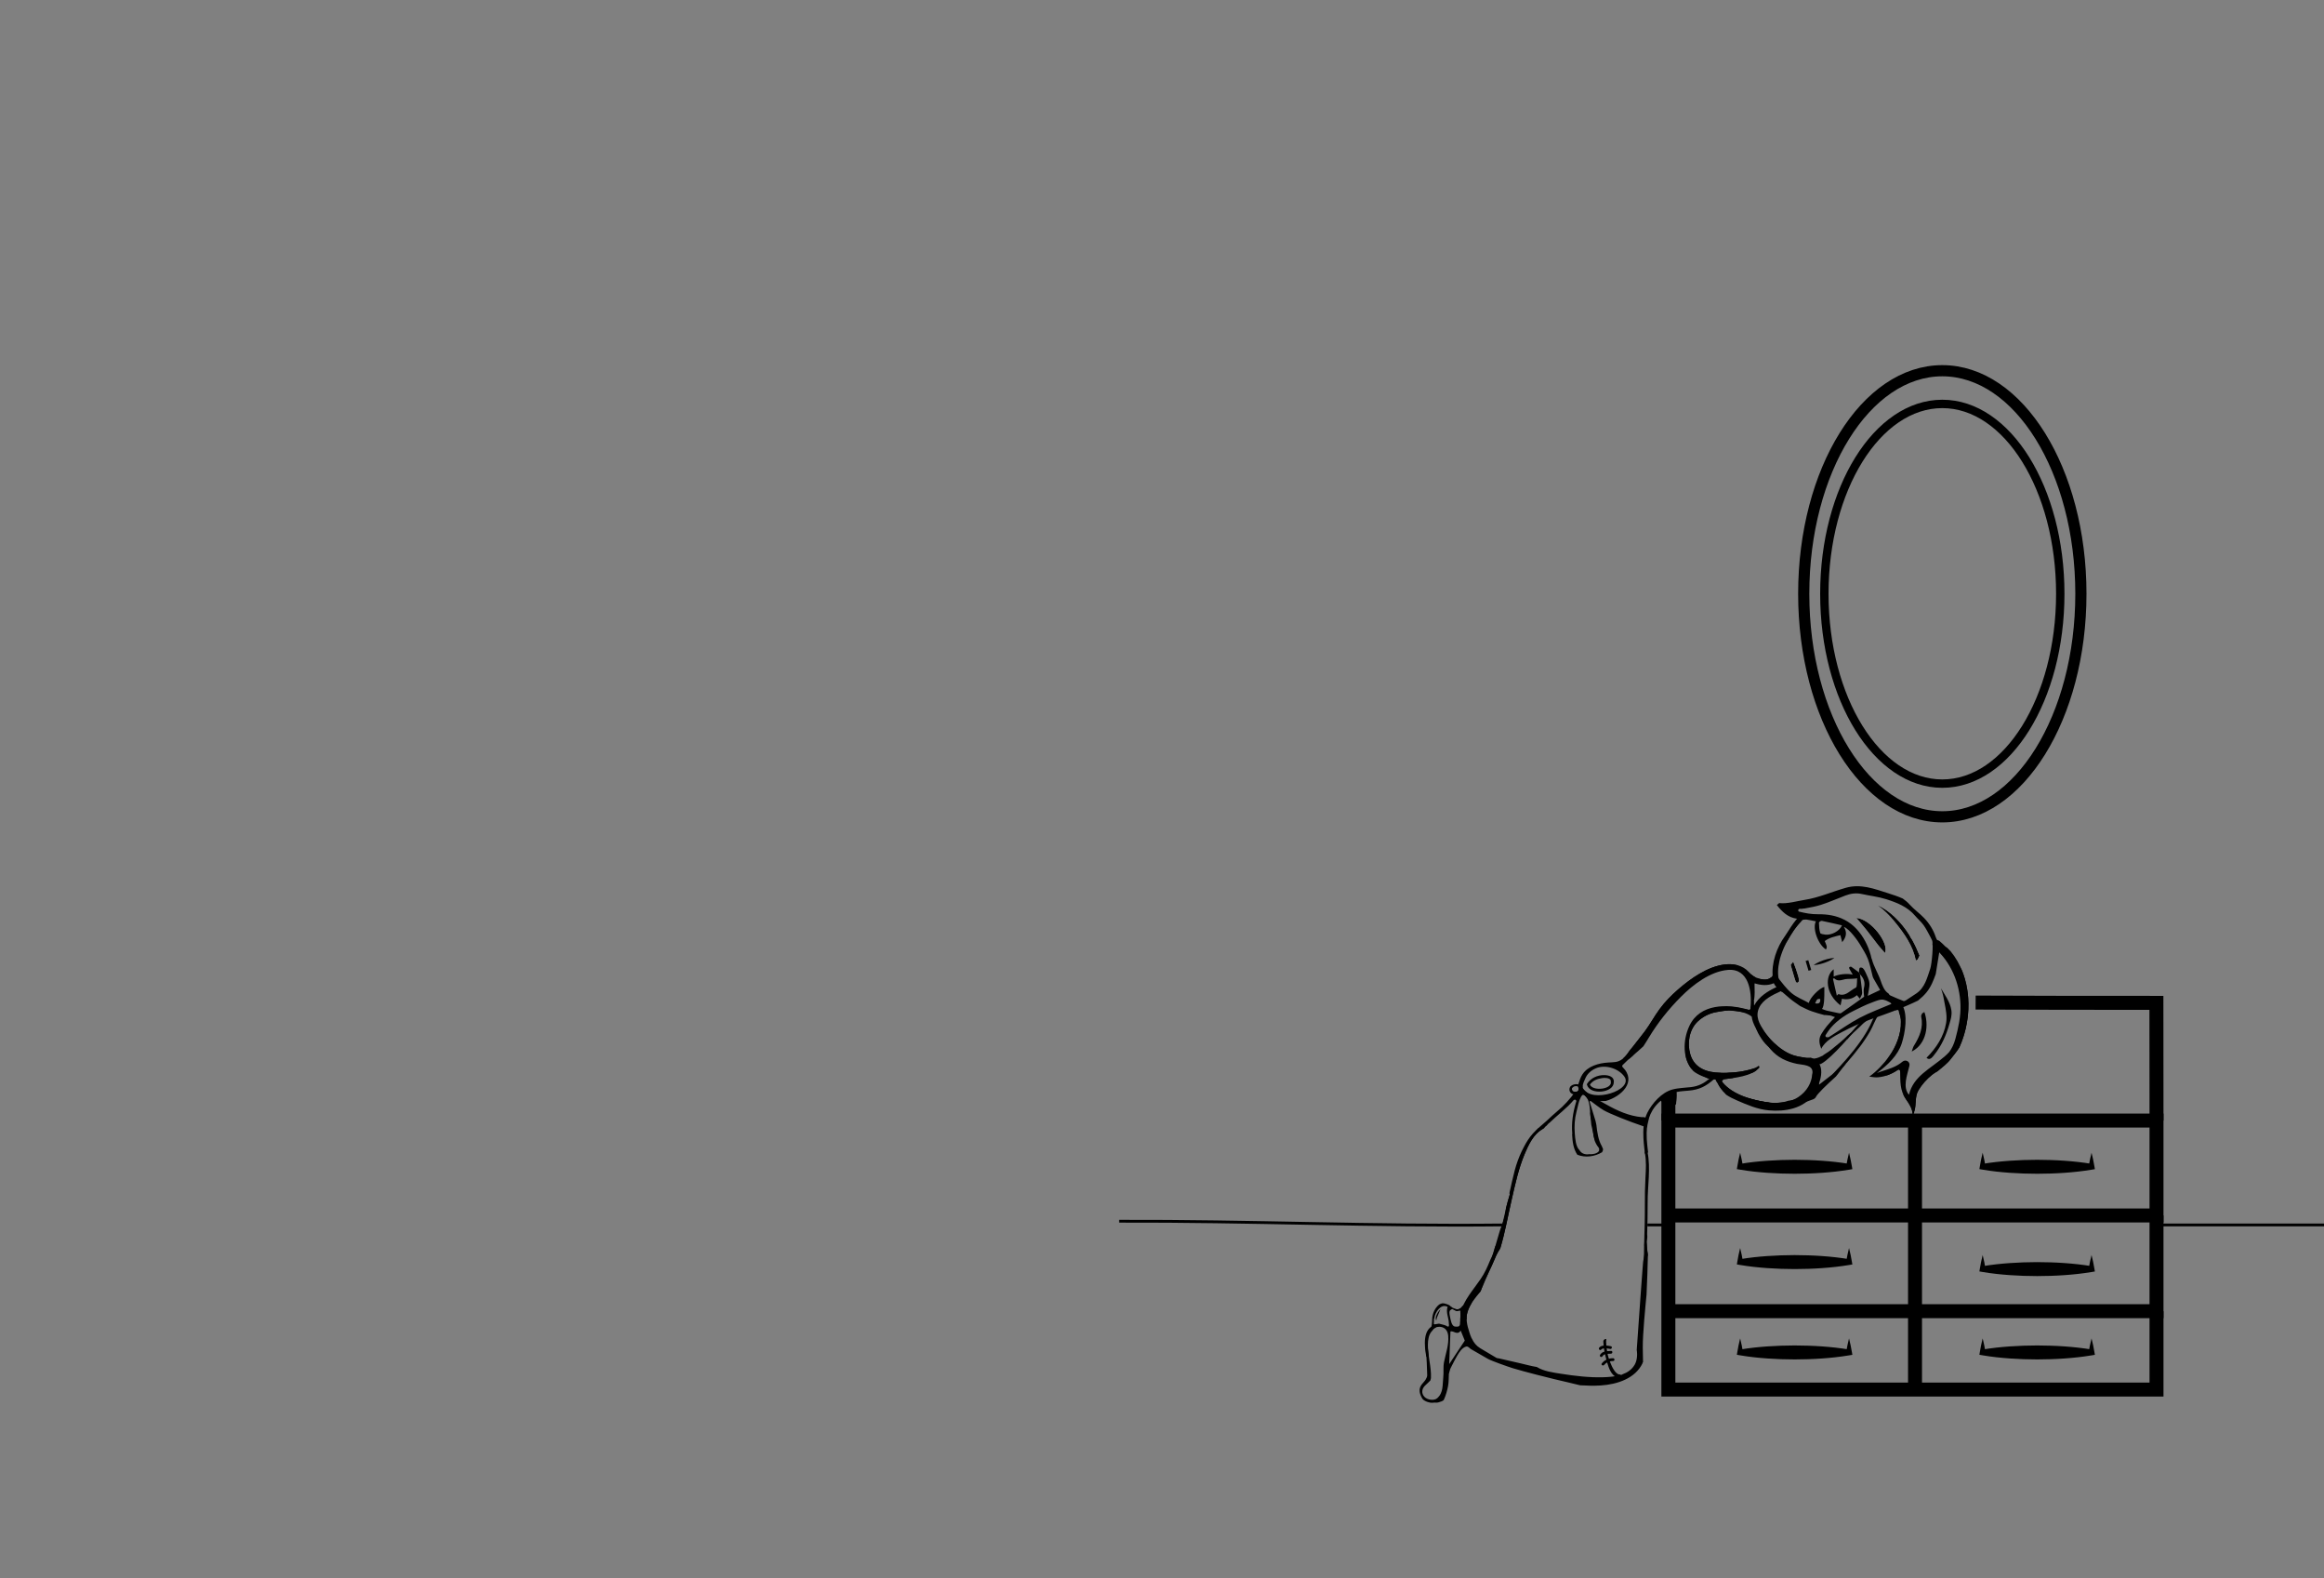 <?xml version="1.0" encoding="utf-8"?>
<!-- Generator: Adobe Illustrator 16.0.0, SVG Export Plug-In . SVG Version: 6.00 Build 0)  -->
<!DOCTYPE svg PUBLIC "-//W3C//DTD SVG 1.0//EN" "http://www.w3.org/TR/2001/REC-SVG-20010904/DTD/svg10.dtd">
<svg version="1.0" xmlns="http://www.w3.org/2000/svg" xmlns:xlink="http://www.w3.org/1999/xlink" x="0px" y="0px" width="832px"
	 height="564.92px" viewBox="0 0 832 564.92" enable-background="new 0 0 832 564.92" xml:space="preserve">
<rect x="0" y="0" width="832" height="564.92" fill="#808080" stroke="none"/>
<g id="Layer_1">
	<g>
		<path d="M680.693,361.866c-0.283,0.118-0.568,0.231-0.852,0.349c0.211,0.545,0.378,1.107,0.489,1.688
			c0.165,0.585,0.221,1.189,0.2,1.802c0.151,4.303-1.827,9.064-4.142,12.266c-0.247,0.342-0.504,0.682-0.766,1.02
			c1.027-0.847,1.796-1.559,2.107-2.018c1.564-2.308,2.232-4.906,3.179-7.426c0.088-0.233,0.117-0.504,0.106-0.753
			C680.916,366.494,680.804,364.192,680.693,361.866z"/>
		<path d="M675.018,385.042c1.583-0.471,3.056-1.212,4.48-2.179c0.325-0.222,0.743,0.075,0.752,0.432
			c0.003,0.136,0.006,0.27,0.008,0.404c0.229-0.25,0.473-0.495,0.598-0.789c0.179-0.421,0.045-0.975,0.051-1.471
			C680.568,381.471,677.306,383.438,675.018,385.042z"/>
		<path d="M698.255,340.356c-0.037-0.024-0.074-0.044-0.108-0.083c-0.313-0.363-0.67-0.707-1.035-1.051
			c-1.75-0.888-3.453-1.853-4.125-3.885c-0.864-2.612-2.294-4.832-4.141-6.771c-1.613-1.694-3.58-3.061-5.146-4.793
			c-0.778-0.861-1.622-1.577-2.513-2.195c-1.684-0.751-3.462-1.331-5.162-1.873c-5.034-1.606-9.855-3.482-15.188-1.975
			c-5.018,1.419-9.722,3.559-14.92,4.359c-2.562,0.395-6.098,1.46-8.968,1.115c-0.274,0.235-0.55,0.47-0.829,0.709
			c1.861,2.375,3.936,4.448,7.117,4.875c1.157,0.154,2.336,0.153,3.492,0.313c1.13,0.156,2.244,0.429,3.368,0.649
			c-1.341,2.462,0.766,8.315,3.613,10.075c0.42-0.965,0.42-0.965-0.442-3.031c1.657-1.25,3.651-1.636,5.599-2.114
			c0.183,0.718,0.389,1.527,0.641,2.525c1.448-1.793,1.847-3.495,0.602-5.453c2.021,0.631,5.214,5.297,5.754,6.224
			c0.995,1.71,2.122,3.38,2.836,5.207c0.779,1.995,1.147,4.15,1.709,6.232c0.084,0.31,0.222,0.612,0.38,0.893
			c0.753,1.332,1.521,2.656,2.298,4.009c-1.58,0.748-2.982,1.413-4.42,2.095c0.234-1.621,0.715-3.129,0.586-4.583
			c-0.113-1.313-0.859-2.583-1.395-3.843c-0.231-0.546-0.564-1.089-0.984-1.497c-0.213-0.208-0.883-0.285-1.053-0.119
			c-0.232,0.229-0.199,0.739-0.26,1.133c-0.026,0.181-0.001,0.369,0,0.555l0.309,0.63c1.324,1.363,1.973,2.852,1.436,4.848
			c-0.269,1.001,0.015,2.151,0.045,3.192c-2.598,1.855-5.399,3.879-8.237,5.85c-0.249,0.174-0.75,0.052-1.116-0.02
			c-1.354-0.267-2.705-0.548-4.045-0.871c-0.565-0.135-1.102-0.388-1.694-0.603c0.903-0.909,0.854-4.914,0.855-5.863
			c0.003-0.652,0-1.303,0-1.983c-1.75,0.338-5.307,3.997-5.525,5.719c-2.125-1.174-4.411-2.05-6.2-3.528
			c-1.917-1.586-3.394-3.714-4.992-5.664c-0.28-0.343-0.303-0.971-0.292-1.464c0.068-3.426,0.915-6.645,2.536-9.683
			c0.437-0.822,0.88-1.568,1.457-2.276c1.262-2.264,2.896-4.752,4.681-6.529c-1.468-0.221-2.141,0.646-2.703,1.507
			c-1.147,1.758-1.896,3.873-3.331,5.323c-0.075,0.076-0.14,0.156-0.212,0.232c-0.627,1.323-1.354,2.588-1.994,3.913
			c-0.98,2.032-1.295,3.852-1.475,6.058c-0.007,0.081-0.027,0.148-0.037,0.226c0.019,1.239-0.203,2.388-1.519,3.11
			c-0.85,0.468-1.922,0.493-2.943,0.262c-0.021,0.124-0.041,0.247-0.049,0.385c0.01,0.002,0.021,0.003,0.032,0.004
			c-0.012,0.005-0.022,0.008-0.034,0.013c0,0.006-0.001,0.012-0.001,0.018c0.01,0.016,0.022,0.026,0.033,0.041
			c0.068,0.002,0.135,0.018,0.205,0.017c0.114,0.007,0.201,0.051,0.275,0.107c1.906-0.024,4.82,0.066,5.27,1.697
			c0.02,0.071,0.013,0.15,0.015,0.227c0.015,0.011,0.028,0.022,0.043,0.033c-0.005,0.004-0.01,0.007-0.014,0.01
			c0.236,0.273,0.434,0.577,0.611,0.893c0.251,0.308,0.501,0.616,0.736,0.936c0.145,0.067,0.283,0.148,0.397,0.242
			c1.277,1.044,2.472,2.195,3.792,3.177c0.843,0.626,1.705,1.227,2.576,1.813c1.401,0.649,2.74,1.427,4.25,1.914
			c1.44,0.464,2.879,0.93,4.343,1.301c0.537,0.016,1.077,0.015,1.595,0.126c0.621-0.087,1.577,0.439,2.279,0.611
			c-1.113,1.231-2.071,2.208-2.929,3.268c-0.726,0.896-1.389,1.854-1.979,2.846c-1.062,1.786-0.691,3.517,0.003,5.237
			c1.359-2.83,4.666-4.524,7.298-5.934c3.52-1.885,7.083-3.474,10.859-4.776c2.715-0.937,5.41-1.885,8.078-2.916
			c0.121-0.09,0.239-0.132,0.406-0.157c1.435-0.561,2.864-1.141,4.277-1.774c1.212-0.544,2.496-1.077,3.717-1.696
			c1.124-0.911,2.188-1.889,3.09-3.006c1.58-1.955,2.446-4.224,3.274-6.537c0.017-0.112,0.03-0.228,0.05-0.339
			c0.423-2.453,0.793-4.913,1.218-7.575c0.529,0.57,1.088,1.165,1.639,1.768c0.153,0.169,0.248,0.453,0.432,0.523
			c2.344,0.9,2.943,2.983,3.556,5.091c0.163,0.562,0.645,1.034,0.798,1.596c0.47,1.726,0.85,3.476,1.268,5.215
			c0.529,2.189,1.014,4.391,1.606,6.562c0.643,2.351-0.017,4.594-0.47,6.84c-0.915,4.531-3.395,8.14-6.929,11.022
			c-1.752,1.429-3.633,2.707-5.488,4.006c-2.509,1.757-4.314,4.089-5.432,6.892c-0.331,0.831-0.051,1.905-0.051,3.059
			c-0.82-1.75-2.563-0.997-3.82-1.596c-0.028-0.014-0.053-0.038-0.079-0.056c0.264,0.611,0.596,1.219,1.017,1.823
			c1.205,1.733,2.328,3.352,2.42,5.51c0.188-0.256,0.384-0.674,0.568-1.161c0.828-2.495,0.089-5.215,1.503-7.566
			c1.266-2.104,2.916-3.938,4.827-5.481c0.591-0.478,1.289-0.907,2.029-1.325c1.666-1.397,3.428-2.682,4.768-4.448
			c1.028-1.356,2.158-2.63,3.027-4.097C706.468,363.74,705.896,349.6,698.255,340.356z M649.828,359.081
			c0.413-0.722,0.438-1.821,1.816-1.53C651.804,359.037,651.064,359.336,649.828,359.081z M653.482,334.501
			c-0.655-0.084-1.733-0.237-1.842-0.595c-0.358-1.176-0.415-2.458-0.448-3.704c-0.004-0.213,0.718-0.689,1.022-0.63
			c2.405,0.477,4.79,1.055,7.23,1.611C658.604,333.229,655.646,334.771,653.482,334.501z M665.8,364.263
			c-3.641,1.918-7.013,4.349-10.503,6.555c0.002-0.013,0.006-0.024,0.008-0.037c-0.374,0.321-0.783,0.551-1.186,0.441
			c-0.391,0.112-0.765-0.367-0.551-0.741c0.252-0.442,0.525-0.86,0.812-1.264c2.227-3.257,5.735-5.721,9.206-7.435
			c2.156-1.064,4.36-2.187,6.624-3.009c1.153-0.418,3.123-1.361,4.359-0.898c0.006,0.002,0.009,0.007,0.015,0.01
			c0.584,0.078,1.371,0.575,1.99,0.858c0.328,0.151,0.539,0.558,0.547,0.566C673.385,360.919,669.458,362.336,665.8,364.263z
			 M691.039,346.696c-1.128,3.231-1.871,6.747-5.001,8.87c-1.215,0.823-2.439,1.636-3.68,2.423c-0.26,0.163-0.666,0.353-0.9,0.263
			c-1.58-0.61-3.142-1.272-4.687-1.968c-0.282-0.127-0.538-0.434-0.687-0.724c-1.53-0.921-2.264-3.013-2.814-4.612
			c-0.892-2.586-2.464-5.028-3.142-7.683c-0.05-0.055-0.092-0.12-0.111-0.213c-0.362-1.69-0.934-3.414-1.705-5.066
			c-0.16-0.345-0.337-0.683-0.509-1.023c-1.707-3.235-4.202-6.098-7.401-7.738c-3.056-1.567-6.175-2.054-9.59-2.023
			c-2.444,0.021-4.367-0.357-6.695-0.924c-0.367-0.089-0.422-0.454-0.283-0.714c0.059-0.108,0.153-0.192,0.271-0.234
			c0.104-0.077,0.241-0.115,0.402-0.079c0.413,0.094,0.972-0.09,1.398-0.108c0.06-0.003,0.119-0.002,0.179-0.004
			c2.048-0.377,3.95-0.713,5.762-1.276c3.014-0.938,5.903-2.267,8.865-3.374c1.889-0.705,3.821-0.98,5.848-0.522
			c2.891,0.653,5.884,0.954,8.691,1.849c3.842,1.223,7.636,2.7,10.377,5.945c0.965,1.145,2.142,2.124,3.014,3.329
			c0.934,1.289,1.627,2.753,2.412,4.146c0.223,0.396,0.384,0.826,0.604,1.222C692.292,337.595,691.573,345.169,691.039,346.696z"/>
		<path d="M628.388,349.727c-0.358-0.176-0.695-0.389-1.019-0.64c-0.81-0.452-1.581-1.021-2.346-1.64
			c-0.984-0.797-2.071-1.498-3.219-2.044c-1.416-0.347-2.928-0.4-4.422-0.214c-6.082,0.757-12.092,4.991-16.624,8.938
			c-2.416,2.104-4.687,4.406-6.59,6.992c-1.926,2.616-3.439,5.488-5.39,8.087c-1.672,2.227-3.445,4.441-5.235,6.577
			c-0.737,1.164-1.554,2.273-2.529,3.077c0.768-0.06,1.534-0.034,2.292,0.056c0.414-0.364,0.83-0.728,1.251-1.087
			c1.093-1.393,2.245-2.813,3.229-4.347c1.294-2.015,2.112-4.356,3.538-6.255c2.138-2.848,4.609-5.444,6.965-8.124
			c1.651-1.881,3.231-3.846,5.06-5.541c1.57-1.456,3.367-2.713,5.208-3.818c1.804-1.082,3.785-1.867,5.694-2.771
			c2.022-0.957,4.112-0.176,6.17-0.202c0.694-0.01,1.39,0.216,2.088,0.307c1.062,0.141,1.919,0.495,2.622,1.429
			c0.662,0.877,1.676,1.481,2.428,2.306c0.332,0.362,0.516,0.96,0.559,1.467c0.002,0.026,0.003,0.054,0.006,0.08
			c-0.002-0.181-0.001-0.361,0-0.543c-0.021-0.048-0.034-0.097-0.056-0.145c-0.08-0.182-0.052-0.403,0.057-0.562
			c0.001-0.021-0.001-0.043,0-0.064c0.01-0.314,0.313-0.583,0.633-0.482c0.003,0.001,0.007,0.002,0.01,0.003
			C628.662,350.278,628.533,349.999,628.388,349.727z"/>
		<path d="M514.768,469.738c-0.309,0.523-0.803,1.437-0.775,2.196c0.059,0.067,0.062,0.162,0.035,0.248
			c0.032,0.147,0.081,0.29,0.17,0.415c0.06-0.342,0.131-0.728,0.264-1.097c0.329-0.908,0.792-1.768,1.129-2.673
			c0.037-0.1,0.096-0.194,0.158-0.287C515.352,468.884,515.015,469.319,514.768,469.738z"/>
		<path d="M651.254,388.178c-0.216-1.448-0.522-2.608-0.522-3.768c0-1.147,0.312-2.295,0.493-3.486
			c2.003,0.185,10.641-9.247,12.164-11.633c-0.333,0.15-0.651,0.312-0.969,0.475c-0.227,0.248-0.509,0.463-0.752,0.648
			c-0.006,0.005-0.013,0.005-0.019,0.009c-1.845,1.907-3.972,3.541-6.016,5.228c-0.639,0.527-1.426,1.064-2.255,1.548
			c-0.254,0.198-0.526,0.396-0.818,0.573c-0.083,0.102-0.19,0.164-0.321,0.175c-0.154,0.08-0.308,0.16-0.466,0.22
			c-1.8,0.903-3.758,1.011-6.017,0.324c-0.061-0.019-0.12-0.039-0.181-0.058c-1.222-0.149-2.408-0.41-3.33-0.693
			c-2.678-0.823-5.146-2.609-7.176-4.519c-2.206-2.074-3.9-4.508-5.434-7.111c-1.098-1.864-1.403-3.474-1.548-5.271
			c-0.009-0.025-0.021-0.051-0.029-0.076c-0.037-0.11-0.026-0.203,0.001-0.287c-0.01-0.151-0.021-0.304-0.031-0.458
			c-0.027-0.129-0.068-0.253-0.079-0.389c-0.685,0.547-1.499,1.854-1.499,1.854c-0.174-0.033-0.335-0.06-0.505-0.09
			c-0.025-0.003-0.05-0.006-0.074-0.013c-0.817-0.144-1.604-0.271-2.364-0.46c-2.763-0.684-5.501-0.92-8.302-0.096
			c-2.671,0.788-5.331,1.341-7.369,3.605c-2.38,2.643-3.792,5.649-4.32,9.074c-0.265,1.714-0.247,3.433,0.101,5.111
			c0.371,1.34,0.944,2.601,1.76,3.713c1.905,1.252,3.816,2.514,5.828,3.573c0.229,0.121,0.492,0.168,0.76,0.192
			c-1.94,1.587-3.814,2.64-6.562,2.973c-2.271,0.277-4.512,0.277-6.732,0.882c-3.814,1.038-7.248,4.956-8.94,8.345
			c-0.268,0.537-0.48,1.097-0.664,1.665c-0.249-0.052-0.498-0.106-0.748-0.159c-0.146,0.034-0.304,0.054-0.484,0.038
			c-4.621-0.406-8.783-2.286-12.747-4.531c-2.556-1.448-5.281-2.74-7.448-4.7c-0.115-0.097-0.226-0.197-0.33-0.306
			c-0.418-0.404-0.822-0.827-1.187-1.295c-0.31,0.172-0.672,0.393-0.999,0.613c0.046,0.305,0.011,0.606-0.239,0.849
			c-0.235,0.229-0.588,0.28-0.911,0.239c-1.904,2.593-4.004,4.991-6.511,7.033c-1.307,1.065-2.508,2.259-3.757,3.394
			c-1.665,1.51-3.468,2.897-4.954,4.565c-1.264,1.417-2.322,3.074-3.191,4.77c-0.28,0.548-0.558,1.098-0.836,1.647
			c-1.019,2.176-1.832,4.44-2.464,6.797c-0.724,2.699-1.288,5.447-1.897,8.177c0.115,0.107,0.181,0.265,0.12,0.464
			c-0.473,1.557-0.913,3.123-1.341,4.693c-0.095,0.859-0.198,1.717-0.348,2.566c-0.306,1.753-1.097,3.418-1.666,5.126
			c-0.101,0.302-0.197,0.605-0.296,0.909c-0.399,1.444-0.822,2.882-1.263,4.313c-0.164,0.717-0.394,1.408-0.648,2.091
			c-1.486,4.669-2.308,10.135-5.064,14.246c-0.891,1.328-3.862,4.762-6.281,5.881c-0.061,0.082-0.127,0.159-0.2,0.229
			c-0.399,0.572-0.89,1.015-1.691,0.995c-0.542-0.014-1.123-0.226-1.646-0.537c0.06,0.227,0.135,0.411,0.219,0.565
			c0.599,0.242,1.197,0.87,1.867,0.447c0.088-0.056,0.169-0.044,0.233-0.002c0.009-0.009,0.02-0.012,0.028-0.021
			c0.161-0.178,0.405-0.021,0.427,0.177c0.017,0.152-0.004,0.288-0.034,0.422c0.014,0.025,0.031,0.049,0.034,0.078
			c0.105,1.085-0.05,2.165-0.062,3.25c-0.001,0.063-0.031,0.104-0.063,0.144c0.003,0.111,0.001,0.224,0.006,0.335
			c0.062,1.39-0.728,1.376-1.435,1.343c-0.096,0.054-0.212,0.023-0.291-0.054c-1.312,0.104-1.694-2.692-1.883-3.608
			c-0.162-0.789-0.438-1.878,0.31-2.44c0.116-0.087,0.23-0.135,0.344-0.154c-0.025-0.12-0.052-0.24-0.077-0.358
			c0.125-0.042,0.249-0.083,0.372-0.126c-0.411-0.245-0.78-0.551-1.07-0.874c-0.342-0.175-0.686-0.343-1.046-0.464
			c-0.492-0.166-1.073-0.314-1.621-0.285c-0.237,0.087-0.469,0.172-0.691,0.252c-0.145,0.066-0.273,0.142-0.407,0.215
			c-1.502,1.2-2.406,3.21-2.472,5.198c-0.041,1.327-0.084,2.772-0.765,3.901c-0.091,0.427-0.283,0.846-0.649,1.266
			c-0.261,0.298-0.383,0.73-0.528,1.117c-0.622,1.652-0.561,3.303-0.344,5.058c0.359,2.883,0.407,5.808,0.503,8.717
			c0.018,0.534-0.278,1.133-0.576,1.607c-0.394,0.626-0.958,1.141-1.405,1.735c-1.304,1.732-0.723,3.405,0.226,5.04
			c0.531,0.916,2.763,1.682,3.938,1.467c0.565-0.104,1.197,0.078,1.735-0.082c0.743-0.221,1.813-0.467,2.061-1.011
			c0.696-1.533,1.174-3.199,1.487-4.86c0.275-1.45,0.209-2.964,0.295-4.468c0.014,0.006,0.041-0.015,0.065-0.028
			c0.006-0.033,0.008-0.071,0.017-0.102c0.029-0.271,0.102-0.516,0.192-0.75c0.112-0.717,0.537-1.464,0.833-2.025
			c0.622-1.183,1.22-2.42,1.902-3.566c0.713-1.194,1.754-2.854,3.211-3.197c0.547-0.128,1.051,0.403,1.541,0.837
			c2.027,1.165,4.075,2.337,6.118,3.524c1.335,0.775,7.418,2.901,9.043,3.403c3.719,1.146,13.56,3.625,14.729,3.882
			c3.125,0.685,6.221,1.509,9.341,2.218c2.452,0.145,4.905,0.219,7.363,0.062c5.91-0.375,12.333-2.498,14.939-7.888
			c0-0.015,0.002-0.027,0.002-0.042c-0.004-0.192,0.087-0.32,0.21-0.397c-0.032-1.745-0.08-3.488-0.096-5.238
			c-0.045-4.825,0.954-14.791,1.349-18.988c0.21-4.818,0.407-9.638,0.496-14.461c-0.27-1.454-0.421-2.976-0.408-4.428
			c-0.406,2.299-0.852,4.601-1.276,6.935c-0.051-0.393-1.78,23.743-2.323,31.799c0.316,1.878,0.07,3.9-0.757,5.313
			c-1.019,1.738-2.607,2.786-4.413,3.429c-0.101,0.112-0.259,0.174-0.466,0.162c-2.001,0.625-4.224,0.793-6.221,0.857
			c-5.102,0.164-10.255-0.459-15.293-1.25c-2.709-0.424-6.13-0.857-8.622-2.415c-1.935-0.293-3.83-0.844-5.742-1.283
			c-2.602-0.596-5.2-1.197-7.801-1.793c-0.312-0.072-0.669-0.049-0.93-0.2c-1.959-1.139-3.903-2.299-5.84-3.475
			c-1.361-0.826-2.303-2.026-2.929-3.41c-0.048-0.038-0.09-0.089-0.12-0.154c-0.019-0.04-0.031-0.079-0.05-0.119h-0.001
			c-0.004-0.01-0.008-0.021-0.012-0.031c-0.322-0.716-0.579-1.42-0.765-2.11c-0.766-2.283-1.31-4.749-0.634-7.05
			c0.324-1.102,0.815-2.122,1.404-3.089c0.07-0.241,0.146-0.454,0.229-0.6c0.387-0.671,0.787-1.36,1.308-1.924
			c0.585-0.635,1.17-1.28,1.771-1.902c0.291-0.801,0.631-1.585,0.97-2.37c0.651-1.506,1.256-3.018,1.972-4.495
			c0.746-1.54,1.446-3.092,2.112-4.668c0.352-0.832,0.7-1.678,1.161-2.457c0.275-0.467,0.581-0.903,0.826-1.377
			c1.74-5.797,2.783-11.759,4.144-17.702c1.228-5.359,2.41-10.802,4.525-15.896c1.378-3.315,3.336-7.595,6.826-9.187
			c0.265-0.292,0.516-0.595,0.791-0.878c0.072-0.074,0.147-0.111,0.223-0.134c0.266-0.283,0.526-0.57,0.777-0.866
			c0.072-0.086,0.152-0.128,0.232-0.148c2.912-2.832,6.35-5.344,8.705-8.164c0.09-0.108,0.2-0.152,0.311-0.156
			c0.292-0.104,0.668,0.058,0.668,0.447c0,0.223-0.041,0.363-0.12,0.493c-1.077,3.674-1.658,7.354-1.317,11.194
			c0.01,0.105-0.017,0.187-0.056,0.258c0.121,2.619,0.438,5.164,1.861,7.281c2.825,1.146,6.202,0.692,8.842-0.888
			c0.134-0.206,0.246-0.425,0.306-0.667c0.038-0.159,0.058-0.316,0.068-0.474c-0.125-0.372-0.348-0.736-0.47-1.093
			c-1.242-2.104-1.647-5.049-1.924-7.561c-0.133-0.645-0.233-1.182-0.299-1.394c-0.721-2.318-1.422-4.642-2.133-6.963
			c0.109-0.081,0.218-0.163,0.326-0.245c1.57,1.133,3.061,2.402,4.729,3.368c2.167,1.257,9.064,4.004,14.294,5.764
			c-0.147,1.405-0.146,2.843-0.071,4.256c0.062,1.166,0.174,2.314,0.296,3.417c0.075,0.678,0.152,1.394,0.236,2.125
			c0.365-0.189,0.743-0.344,1.135-0.464c-0.102-0.87-0.195-1.721-0.282-2.503c-0.163-1.49-0.267-3.005-0.233-4.506
			c0.014-0.646,0.053-1.289,0.122-1.928c0.017,0.006,0.033,0.011,0.052,0.017c0.021-0.548,0.122-1.098,0.27-1.659
			c0.027-0.219,0.075-0.415,0.138-0.614c0.069-0.288,0.144-0.576,0.223-0.863c0.018-0.064,0.045-0.118,0.068-0.177
			c-0.021-0.004-0.04-0.007-0.061-0.011c0.315-0.982,0.729-1.938,1.279-2.853c1.259-2.087,3.087-3.66,5.061-5.04
			c2.364-1.652,5.01-1.754,7.776-1.979c3.967-0.32,6.293-1.581,9.15-4.074c0.009,0.016,0.016,0.029,0.024,0.045
			c0.064-0.034,0.14-0.057,0.229-0.057c0.35,0,0.503,0.292,0.474,0.562c0.836,1.188,1.398,2.457,2.398,3.545
			c0.106,0.115,0.211,0.231,0.316,0.347c2.596,1.882,5.465,3.002,8.596,3.46c0.638,0.095,1.322-0.164,1.972-0.107
			c0.8,0.07,1.752,0.071,2.346,0.505c1.528,1.114,3.285,0.737,4.927,1.048c1.019,0.193,2.1,0.109,3.089,0.38
			c1.602,0.435,3.124,0.221,4.627-0.267c2.183-0.709,4.346-1.483,6.499-2.283c0.391-0.146,0.845-0.471,1.006-0.831
			c0.517-1.159,3.795-4.293,7.164-7.328c0.508-0.631,1.025-1.254,1.495-1.921c0.664-0.942,1.419-1.816,2.145-2.712
			c-1.094,0.868-2.188,1.737-3.286,2.6C655.586,384.831,653.557,386.392,651.254,388.178z M516.96,487.521
			c-0.345,1.781-0.062,3.676-0.273,5.494c-0.301,2.589,0.117,5.44-2.201,7.43c-1.096,0.94-3.556,0.599-4.593-0.577
			c-1.122-1.274-0.912-2.945,0.49-4.173c0.587-0.512,1.136-1.069,1.687-1.621c0.093-0.262,0.157-0.544,0.21-0.833
			c0.195-3.975-1.139-7.886-1.092-11.884c0.02-1.632,0.204-3.503,1.307-4.805c0.099-0.116,0.209-0.237,0.325-0.358
			c0.493-0.801,1.197-1.32,2.216-1.287c0.01-0.019,0.017-0.037,0.027-0.057c2.032-0.054,3.226,1.207,3.4,3.239
			C518.749,481.387,517.565,484.393,516.96,487.521z M518.684,474.559c0.012,0.174-0.134,0.234-0.275,0.204
			c-0.09,0.031-0.2,0.017-0.272-0.041c-0.671-0.537-1.929-0.668-2.968-0.994c-0.535,0.074-1.064,0.2-1.605,0.255
			c-0.135,0.014-0.251-0.124-0.25-0.25c0.007-0.563,0.056-1.124,0.062-1.688c0.001-0.102,0.057-0.159,0.125-0.197
			c0.005-0.104,0.007-0.207,0.027-0.323c0.315-1.828,2.132-4.775,4.352-3.971c0.01,0.004,0.011,0.014,0.021,0.019
			c0.128,0.03,0.245,0.076,0.335,0.155c-0.678,2.072,0.451,3.896,0.451,5.854c0.047,0.217,0.062,0.429,0.064,0.651
			c0,0.036-0.02,0.057-0.031,0.083C518.769,474.413,518.741,474.498,518.684,474.559z M518.816,488.211
			c0.147-3.881,0.29-7.681,0.442-11.665c1.145-0.447,2.446,1.548,3.675-0.337c0.572,1.403,1.025,2.516,1.464,3.591
			C522.625,482.471,520.778,485.254,518.816,488.211z M569.349,399.021c0.033,0.301,0.062,0.62,0.092,0.935
			c0.8,2.259,0.664,5.159,1.303,7.461c0.688,1.201,1.401,2.393,2.109,3.607c-0.099,0.064-0.201,0.113-0.303,0.169
			c0.003,0.015,0.011,0.024,0.013,0.04c0.124,1.225-1.461,1.704-2.398,1.82c-0.366,0.045-0.772,0.061-1.168,0.02
			c-1.382,0.238-2.818-0.146-3.516-1.417c-1.375-1.304-1.556-4.127-1.705-6.043c-0.197-2.531-0.061-5.164,0.598-7.63
			c0.513-1.92,0.823-4.271,1.945-5.939c0.067-0.101,0.16-0.166,0.261-0.205c0.046-0.213,0.099-0.427,0.168-0.64
			c0.053,0.212,0.107,0.423,0.161,0.635c0.031,0.011,0.062,0.014,0.094,0.03c0.278,0.149,0.388,0.227,0.521,0.395
			C569.244,393.742,569.122,396.973,569.349,399.021z M648.786,391.165c-2.26,0.896-4.501,1.907-6.846,2.501
			c-0.546,0.139-1.107,0.218-1.674,0.276c-2.165,0.812-4.878,0.915-6.648,0.691c-5.774-0.731-13.091-2.602-16.972-7.277
			c-0.231-0.279-0.102-0.623,0.126-0.782c0.033-0.149,0.136-0.275,0.345-0.304c0.901-0.123,1.957-0.246,3.074-0.404
			c0.318-0.119,0.639-0.231,0.963-0.33c2.114-0.647,4.276-1.14,6.421-1.688c0.404-0.213,0.792-0.441,1.147-0.699
			c0.027-0.137,0.007-0.3-0.085-0.501c-0.07-0.153-0.408-0.24-0.76-0.266c-0.884,0.327-1.835,0.536-2.743,0.752
			c-2.047,0.487-4.104,0.691-6.181,0.766c-0.332,0.042-0.662,0.099-0.995,0.13c-0.729,0.069-1.444,0.021-2.147-0.1
			c-4.748-0.075-9.234-1.605-10.695-6.637c-1.147-3.955-0.406-8.819,2.712-11.743c1.812-1.698,4.163-2.896,6.621-3.318
			c1.183-0.203,2.48-0.46,3.763-0.542c0.053-0.007,0.103-0.02,0.155-0.025c0.972-0.114,1.989,0.048,2.974,0.179
			c1.418,0.189,2.829,0.438,4.231,0.717c1.102,0.218,2.162,0.316,2.37,1.93c0.232,1.805,0.625,3.713,1.481,5.285
			c1.473,2.7,3.295,5.214,6.323,6.522c0.826,0.356,1.43,1.218,2.25,1.6c1.41,0.657,2.914,1.115,4.373,1.668
			c0.074,0.028,0.165,0.062,0.256,0.1c1.267,0.213,2.548,0.484,3.763,0.902c1.102,0.379,3.28,1.259,2.732,2.531
			c-0.262,2.308-1.292,4.751,0.226,7.152C649.437,390.393,649.065,391.055,648.786,391.165z"/>
	</g>
	<path fill-rule="evenodd" clip-rule="evenodd" fill="#FFFFFF" d="M641.068,345.332c0.266,0.925,0.482,1.7,0.711,2.473
		c0.349,1.181,0.687,2.365,1.079,3.531c0.062,0.185,0.412,0.42,0.58,0.386c0.217-0.044,0.52-0.318,0.544-0.521
		c0.055-0.453,0.029-0.942-0.091-1.384c-0.288-1.06-0.634-2.104-0.985-3.146c-0.267-0.79-0.578-1.565-0.918-2.478
		C641.474,344.829,641.198,345.171,641.068,345.332z"/>
	<path fill="#FFFFFF" d="M664.577,328.523c1.18,1.397,2.427,2.81,3.602,4.28c1.465,1.836,2.854,3.735,4.311,5.58
		c0.697,0.882,1.473,1.701,2.335,2.687C676.44,337.602,669.749,328.899,664.577,328.523z"/>
	<path fill="#FFFFFF" d="M684.561,336.333c-0.389-0.517-0.717-1.091-0.988-1.68c-1.435-2.291-3.122-4.424-5.174-6.38
		c-1.872-1.785-3.888-3.264-6.243-4.292c2.367,1.685,4.464,3.874,6.073,5.835c3.497,4.26,6.593,8.635,7.658,13.959
		c0.24-0.062,0.626-0.27,0.706-0.453c0.192-0.441,0.453-0.868,0.634-1.314C686.439,340.03,685.565,338.137,684.561,336.333z"/>
	<path fill-rule="evenodd" clip-rule="evenodd" d="M665.87,348.688c0.277,2.208,0.633,4.411,0.783,6.628
		c0.044,0.646-0.497,1.333-0.824,2.13c-0.412-0.505-0.702-0.856-1.053-1.285c-1.529,1.37-3.435,1.728-5.356,1.301
		c-0.166,0.785-0.317,1.5-0.501,2.368c-5.576-4.265-5.591-10.648-2.451-12.916c0,0.958,0,1.818,0,2.6
		c1.704-0.862,4.905-1.193,6.819-0.685c-0.386-0.665-0.826-1.391-1.222-2.14c-0.084-0.159-0.076-0.526,0.02-0.584
		c0.188-0.114,0.542-0.188,0.694-0.085c0.948,0.649,1.858,1.353,2.782,2.038C665.665,348.269,665.768,348.479,665.87,348.688z
		 M664.848,350.11c-0.879,0.276-3.499,0.18-4.215,0.328c-1.393,0.288-2.736,0.996-4.038-0.352c-0.128,0.088-0.256,0.174-0.384,0.261
		c0.448,1.948,0.896,3.896,1.377,5.988c0.3-0.281,0.5-0.564,0.585-0.534c2.293,0.835,3.716-0.822,5.355-1.845
		c0.406-0.253,1.066-0.497,1.127-0.832C664.847,352.061,664.809,350.954,664.848,350.11z"/>
	<path fill-rule="evenodd" clip-rule="evenodd" d="M641.068,345.332c0.13-0.161,0.405-0.503,0.92-1.14
		c0.34,0.912,0.651,1.688,0.918,2.478c0.352,1.042,0.697,2.087,0.985,3.146c0.12,0.441,0.146,0.931,0.091,1.384
		c-0.024,0.203-0.327,0.478-0.544,0.521c-0.168,0.034-0.519-0.201-0.58-0.386c-0.393-1.166-0.73-2.351-1.079-3.531
		C641.551,347.032,641.334,346.257,641.068,345.332z"/>
	
		<line fill-rule="evenodd" clip-rule="evenodd" stroke="#000000" stroke-miterlimit="10" x1="646.894" y1="343.796" x2="647.941" y2="347.289"/>
	<path fill-rule="evenodd" clip-rule="evenodd" d="M684.561,336.333c-0.389-0.517-0.717-1.091-0.988-1.68
		c-1.435-2.291-3.122-4.424-5.174-6.38c-1.872-1.785-3.888-3.264-6.243-4.292c2.367,1.685,4.464,3.874,6.073,5.835
		c3.497,4.26,6.593,8.635,7.658,13.959c0.24-0.062,0.626-0.27,0.706-0.453c0.192-0.441,0.453-0.868,0.634-1.314
		C686.439,340.03,685.565,338.137,684.561,336.333z"/>
	<path fill-rule="evenodd" clip-rule="evenodd" d="M674.824,341.07c-0.862-0.985-1.638-1.805-2.335-2.687
		c-1.457-1.845-2.846-3.744-4.311-5.58c-1.175-1.471-2.422-2.883-3.602-4.28C669.749,328.899,676.44,337.602,674.824,341.07z"/>
	<path fill-rule="evenodd" clip-rule="evenodd" d="M698.593,361.517c-0.479-3.003-2.267-5.281-3.689-7.77
		c0.022,0.081,0.046,0.163,0.069,0.244c0.112,0.371,0.227,0.741,0.349,1.109c0.225,0.676,0.38,1.398,0.518,2.124
		c0.099,0.427,0.179,0.862,0.242,1.305c0.027,0.147,0.055,0.298,0.083,0.443c0.459,2.325,0.954,4.776,0.557,7.147
		c-0.813,4.86-3.594,9.018-7.016,12.461c0.497,0.508,1.203,0.59,1.858-0.021c0.341-0.314,0.625-0.692,0.919-1.055
		c2.653-3.277,4.282-7.047,5.429-11.075C698.371,364.809,698.883,363.331,698.593,361.517z"/>
	<path fill-rule="evenodd" clip-rule="evenodd" d="M688.849,361.984c0.028,0.269-0.125,0.561-0.474,0.561
		c-0.05,0-0.088-0.016-0.13-0.026c-0.289,0.517-0.525,0.939-0.449,1.293c0.858,3.975-0.628,7.295-2.647,10.521
		c-0.314,0.502-0.424,1.133-0.741,2.021C689.894,373.548,690.612,366.572,688.849,361.984z"/>
	<g>
		<line fill-rule="evenodd" clip-rule="evenodd" x1="656.69" y1="342.854" x2="649.319" y2="345.39"/>
		<path d="M656.69,342.854c0,0-0.406,0.316-1.059,0.667c-0.65,0.357-1.544,0.753-2.465,1.073c-0.922,0.314-1.87,0.554-2.603,0.671
			c-0.729,0.126-1.245,0.125-1.245,0.125s0.406-0.317,1.059-0.668c0.649-0.357,1.544-0.753,2.465-1.072
			c0.922-0.313,1.871-0.552,2.603-0.67C656.176,342.854,656.69,342.854,656.69,342.854z"/>
	</g>
	<polygon fill-rule="evenodd" clip-rule="evenodd" fill="#FFFFFF" points="588.504,409.394 588.507,409.429 588.842,412.564 	"/>
	<path d="M626.062,393.033c-0.269,0.277-0.262,0.851,0.227,1.016c2.16,0.731,4.4,0.813,6.653,1.007
		c0.334,0.028,0.511-0.187,0.55-0.439C631.15,394.314,628.566,393.82,626.062,393.033z"/>
</g>
<g id="Layer_2">
	
		<ellipse fill="none" stroke="#000000" stroke-width="4" stroke-miterlimit="10" cx="695.354" cy="212.508" rx="49.614" ry="79.827"/>
	
		<ellipse fill="none" stroke="#000000" stroke-width="3" stroke-miterlimit="10" cx="695.354" cy="212.509" rx="42.231" ry="67.947"/>
	<path fill="none" stroke="#000000" stroke-width="3" stroke-miterlimit="10" d="M614.667,0"/>
	
		<line fill="none" stroke="#000000" stroke-width="5" stroke-miterlimit="10" x1="685.585" y1="401.047" x2="685.585" y2="497.321"/>
	<g>
		<path d="M622.977,412.564c0.223,0.837,0.413,1.674,0.576,2.51c0.182,0.837,0.322,1.674,0.459,2.511l-1.035-1.035
			c3.249-0.558,6.497-0.895,9.746-1.125c1.624-0.117,3.248-0.197,4.872-0.253c1.625-0.059,3.249-0.074,4.873-0.086
			c1.624,0.011,3.248,0.023,4.873,0.083c1.624,0.053,3.248,0.132,4.872,0.249c3.249,0.227,6.497,0.577,9.746,1.116l-1.051,1.051
			c0.14-0.837,0.293-1.674,0.471-2.511c0.165-0.836,0.356-1.673,0.58-2.51c0.224,0.837,0.415,1.674,0.58,2.51
			c0.178,0.837,0.331,1.674,0.471,2.511l0.143,0.853l-1.193,0.198c-3.249,0.539-6.497,0.89-9.746,1.116
			c-1.624,0.117-3.248,0.196-4.872,0.249c-1.625,0.06-3.249,0.072-4.873,0.083c-1.624-0.012-3.248-0.027-4.873-0.086
			c-1.624-0.056-3.248-0.136-4.872-0.253c-3.249-0.23-6.497-0.567-9.746-1.125l-1.172-0.201l0.137-0.834
			c0.137-0.837,0.277-1.674,0.459-2.511C622.563,414.238,622.754,413.401,622.977,412.564z"/>
	</g>
	<g>
		<path d="M622.977,446.674c0.223,0.837,0.413,1.674,0.576,2.51c0.182,0.837,0.322,1.674,0.459,2.511l-1.035-1.035
			c3.249-0.558,6.497-0.895,9.746-1.125c1.624-0.117,3.248-0.197,4.872-0.253c1.625-0.059,3.249-0.074,4.873-0.086
			c1.624,0.011,3.248,0.023,4.873,0.083c1.624,0.053,3.248,0.132,4.872,0.249c3.249,0.227,6.497,0.577,9.746,1.116l-1.051,1.051
			c0.14-0.837,0.293-1.674,0.471-2.511c0.165-0.836,0.356-1.673,0.58-2.51c0.224,0.837,0.415,1.674,0.58,2.51
			c0.178,0.837,0.331,1.674,0.471,2.511l0.143,0.853l-1.193,0.198c-3.249,0.539-6.497,0.89-9.746,1.116
			c-1.624,0.117-3.248,0.196-4.872,0.249c-1.625,0.06-3.249,0.072-4.873,0.083c-1.624-0.012-3.248-0.027-4.873-0.086
			c-1.624-0.056-3.248-0.136-4.872-0.253c-3.249-0.23-6.497-0.567-9.746-1.125l-1.172-0.201l0.137-0.834
			c0.137-0.837,0.277-1.674,0.459-2.511C622.563,448.348,622.754,447.511,622.977,446.674z"/>
	</g>
	<g>
		<path d="M709.802,412.564c0.223,0.837,0.413,1.674,0.576,2.51c0.182,0.837,0.322,1.674,0.459,2.511l-1.035-1.035
			c3.248-0.558,6.497-0.895,9.745-1.125c1.624-0.117,3.249-0.197,4.873-0.253c1.624-0.059,3.248-0.074,4.872-0.086
			c1.625,0.011,3.249,0.023,4.873,0.083c1.624,0.053,3.248,0.132,4.873,0.249c3.248,0.227,6.496,0.577,9.745,1.116l-1.051,1.051
			c0.14-0.837,0.293-1.674,0.471-2.511c0.165-0.836,0.356-1.673,0.58-2.51c0.224,0.837,0.415,1.674,0.58,2.51
			c0.178,0.837,0.331,1.674,0.471,2.511l0.143,0.853l-1.193,0.198c-3.249,0.539-6.497,0.89-9.745,1.116
			c-1.625,0.117-3.249,0.196-4.873,0.249c-1.624,0.06-3.248,0.072-4.873,0.083c-1.624-0.012-3.248-0.027-4.872-0.086
			c-1.624-0.056-3.249-0.136-4.873-0.253c-3.248-0.23-6.497-0.567-9.745-1.125l-1.172-0.201l0.137-0.834
			c0.137-0.837,0.277-1.674,0.459-2.511C709.389,414.238,709.579,413.401,709.802,412.564z"/>
	</g>
	<g>
		<path d="M709.802,449.185c0.223,0.837,0.413,1.674,0.576,2.51c0.182,0.837,0.322,1.674,0.459,2.511l-1.035-1.035
			c3.248-0.558,6.497-0.895,9.745-1.125c1.624-0.117,3.249-0.197,4.873-0.253c1.624-0.059,3.248-0.074,4.872-0.086
			c1.625,0.011,3.249,0.023,4.873,0.083c1.624,0.053,3.248,0.132,4.873,0.249c3.248,0.227,6.496,0.577,9.745,1.116l-1.051,1.051
			c0.14-0.837,0.293-1.674,0.471-2.511c0.165-0.836,0.356-1.673,0.58-2.51c0.224,0.837,0.415,1.674,0.58,2.51
			c0.178,0.837,0.331,1.674,0.471,2.511l0.143,0.853l-1.193,0.198c-3.249,0.539-6.497,0.89-9.745,1.116
			c-1.625,0.117-3.249,0.196-4.873,0.249c-1.624,0.06-3.248,0.072-4.873,0.083c-1.624-0.012-3.248-0.027-4.872-0.086
			c-1.624-0.056-3.249-0.136-4.873-0.253c-3.248-0.23-6.497-0.567-9.745-1.125l-1.172-0.201l0.137-0.834
			c0.137-0.837,0.277-1.674,0.459-2.511C709.389,450.858,709.579,450.021,709.802,449.185z"/>
	</g>
	<g>
		<path d="M622.977,479.012c0.223,0.837,0.413,1.674,0.576,2.51c0.182,0.837,0.322,1.674,0.459,2.511l-1.035-1.035
			c3.249-0.558,6.497-0.895,9.746-1.125c1.624-0.117,3.248-0.197,4.872-0.253c1.625-0.059,3.249-0.074,4.873-0.086
			c1.624,0.011,3.248,0.023,4.873,0.083c1.624,0.053,3.248,0.132,4.872,0.249c3.249,0.227,6.497,0.577,9.746,1.116l-1.051,1.051
			c0.14-0.837,0.293-1.674,0.471-2.511c0.165-0.836,0.356-1.673,0.58-2.51c0.224,0.837,0.415,1.674,0.58,2.51
			c0.178,0.837,0.331,1.674,0.471,2.511l0.143,0.853l-1.193,0.198c-3.249,0.539-6.497,0.89-9.746,1.116
			c-1.624,0.117-3.248,0.196-4.872,0.249c-1.625,0.06-3.249,0.072-4.873,0.083c-1.624-0.012-3.248-0.027-4.873-0.086
			c-1.624-0.056-3.248-0.136-4.872-0.253c-3.249-0.23-6.497-0.567-9.746-1.125l-1.172-0.201l0.137-0.834
			c0.137-0.837,0.277-1.674,0.459-2.511C622.563,480.686,622.754,479.849,622.977,479.012z"/>
	</g>
	<g>
		<path d="M709.802,479.012c0.223,0.837,0.413,1.674,0.576,2.51c0.182,0.837,0.322,1.674,0.459,2.511l-1.035-1.035
			c3.248-0.558,6.497-0.895,9.745-1.125c1.624-0.117,3.249-0.197,4.873-0.253c1.624-0.059,3.248-0.074,4.872-0.086
			c1.625,0.011,3.249,0.023,4.873,0.083c1.624,0.053,3.248,0.132,4.873,0.249c3.248,0.227,6.496,0.577,9.745,1.116l-1.051,1.051
			c0.14-0.837,0.293-1.674,0.471-2.511c0.165-0.836,0.356-1.673,0.58-2.51c0.224,0.837,0.415,1.674,0.58,2.51
			c0.178,0.837,0.331,1.674,0.471,2.511l0.143,0.853l-1.193,0.198c-3.249,0.539-6.497,0.89-9.745,1.116
			c-1.625,0.117-3.249,0.196-4.873,0.249c-1.624,0.06-3.248,0.072-4.873,0.083c-1.624-0.012-3.248-0.027-4.872-0.086
			c-1.624-0.056-3.249-0.136-4.873-0.253c-3.248-0.23-6.497-0.567-9.745-1.125l-1.172-0.201l0.137-0.834
			c0.137-0.837,0.277-1.674,0.459-2.511C709.389,480.686,709.579,479.849,709.802,479.012z"/>
	</g>
	<polyline fill="none" stroke="#000000" stroke-width="5" stroke-miterlimit="10" points="772.038,435.009 772.038,469.267 
		766.819,469.267 597.284,469.267 	"/>
	<polyline fill="none" stroke="#000000" stroke-width="5" stroke-miterlimit="10" points="772.038,469.267 772.038,497.321 
		766.819,497.321 597.284,497.321 597.284,401.047 764.436,401.047 766.819,401.047 772.038,401.047 772.038,435.009 
		766.993,435.009 597.284,435.009 	"/>
	<path fill="none" stroke="#000000" stroke-width="5" stroke-miterlimit="10" d="M772.038,401.047C772,386.92,772,372.92,772,358.92
		c-22,0-43,0-64.719-0.107"/>
	<path fill="none" stroke="#000000" stroke-width="5" stroke-miterlimit="10" d="M597.284,401.047c0-2.426,0-4.851,0-7.276"/>
	<path d="M600.26,391.215c0-0.012-0.006-0.021-0.007-0.033c0.004-0.038,0.004-0.076,0.007-0.114
		c0.078-0.742-1.047-0.745-1.168-0.041l-0.018,0.024c-0.046-0.013-0.089-0.029-0.143-0.033c-0.234-0.015-0.471,0.009-0.709,0.05
		c-0.088-0.006-0.173,0.015-0.255,0.058c-0.048,0.012-0.097,0.019-0.146,0.032c-0.141-0.115-0.331-0.168-0.524-0.119
		c-1.027,0.267-2.461,1.448-2.775,2.48c-0.17,0.558,0.579,1.004,0.981,0.578c0.096,0.2,0.314,0.356,0.559,0.375
		c0.011,0.065,0.02,0.133,0.034,0.198c0.059,0.259,0.283,0.39,0.52,0.409c0.211,0.526,1.139,0.456,1.134-0.223
		c0-0.082,0.011-0.163,0.013-0.245c0.072,0.447,0.599,0.657,0.922,0.445c0.066,0.048,0.144,0.079,0.225,0.102
		c0.156,0.544,1.107,0.478,1.153-0.202c0.016-0.216,0.02-0.433,0.028-0.648c0.017-0.043,0.041-0.077,0.05-0.13
		c0.06-0.373,0.086-0.744,0.101-1.117C600.311,392.42,600.288,391.762,600.26,391.215z"/>
	<g id="Layer_3">
	</g>
	<path fill="none" stroke="#000000" stroke-miterlimit="10" d="M400.666,437.072C447,436.92,492,438.92,537.786,438.404"/>
	<line fill="none" stroke="#000000" stroke-miterlimit="10" x1="589.774" y1="438.404" x2="597.284" y2="438.404"/>
	<polyline fill="none" stroke="#000000" stroke-miterlimit="10" points="772.038,438.404 830,438.404 832,438.404 	"/>
</g>
<g id="Layer_4">
	<path fill-rule="evenodd" clip-rule="evenodd" d="M589.701,441.818c-0.002-0.011-0.008-0.017-0.011-0.027
		c0.099-3.795,0.194-7.591,0.171-11.388c-0.037-5.933,1.138-12.267-0.045-18.115c-0.128-0.632-1.092-0.364-0.965,0.266
		c0.595,2.938,0.394,5.964,0.228,8.936c-0.185,3.288-0.232,6.535-0.212,9.827c0.027,4.428-0.119,8.854-0.235,13.279
		c-0.039,0.373-0.07,0.742-0.061,1.091c0.003,0.119,0.018,0.24,0.022,0.359c-0.049,2.014-0.088,4.027-0.093,6.041
		c-0.002,0.625,0.931,0.639,0.989,0.051c-0.012-0.774-0.034-1.554-0.055-2.334c0.249-0.061,0.481-0.287,0.438-0.61
		c-0.183-1.338-0.28-2.717-0.317-4.066C589.525,444.023,589.877,442.905,589.701,441.818z"/>
	<path fill-rule="evenodd" clip-rule="evenodd" d="M667.748,364.488c-2.619,1.781-4.318,4.497-6.602,6.641
		c-0.314,0.295-0.101,0.701,0.214,0.812c1.336-1.587,2.837-3.011,4.39-4.382c0.763-0.812,1.572-1.574,2.502-2.207
		C668.782,364.991,668.282,364.124,667.748,364.488z"/>
	<path fill-rule="evenodd" clip-rule="evenodd" d="M671.568,362.918c-0.884,1.237-1.391,2.72-2.069,4.074
		c-1.013,2.021-2.222,3.938-3.521,5.786c-2.929,4.169-6.344,7.921-9.832,11.601c-0.443,0.468,0.263,1.176,0.707,0.707
		c1.352-1.426,2.659-2.864,3.94-4.324c0.076-0.094,0.152-0.185,0.228-0.278c0.014-0.017,0.033-0.02,0.049-0.033
		c1.639-1.88,3.228-3.802,4.761-5.814c1.373-1.801,2.607-3.674,3.729-5.641c1.027-1.799,1.668-3.888,2.871-5.573
		C672.808,362.896,671.939,362.397,671.568,362.918z"/>
	<path fill-rule="evenodd" clip-rule="evenodd" d="M693.686,383.357c1.663-1.394,3.421-2.677,4.758-4.439
		c1.02-1.345,2.138-2.609,3.004-4.061c3.921-8.661,4.444-19.197,0.832-27.81c-0.162-0.254-0.314-0.509-0.484-0.76
		c-0.049-0.072-0.104-0.132-0.159-0.191c-1.763-3.49-4.192-6.653-7.2-9.237c-1.459-1.254-3.591,0.858-2.121,2.121
		c6.11,5.251,9.308,12.866,9.545,20.752c0.123,4.084-0.77,8.164-1.828,12.084c-0.521,1.93-1.254,3.403-2.207,4.688
		c-0.474,0.517-0.976,1.012-1.51,1.48c-5.317,4.662-11.3,7.075-12.911,13.851c-2.329-2.845-0.671-6.783,0.168-10.392
		c0.354-1.519-1.375-2.428-2.507-1.459c-0.479,0.409-0.975,0.747-1.479,1.055c-0.085,0.041-0.166,0.092-0.245,0.151
		c-2.055,1.192-4.297,1.726-6.613,2.55c-0.254,0.09-0.522,0.195-0.798,0.305c3.886-2.862,7.508-6.312,8.892-10.602
		c1.215-3.765,2.328-10.365,0.099-13.905c-1.027-1.633-3.624-0.128-2.59,1.514c0.104,0.164,0.193,0.343,0.276,0.529
		c0.073-0.014,0.155-0.023,0.256-0.034c0.045-0.02,0.091-0.039,0.136-0.059c0.289-0.124,0.644-0.043,0.734,0.299
		c0.028,0.107,0.046,0.211,0.067,0.315c0.233,0.582,0.413,1.185,0.532,1.808c0.164,0.583,0.22,1.186,0.2,1.797
		c0.15,4.301-1.828,9.062-4.143,12.264c-1.964,2.715-4.386,5.318-7.179,7.341c1.04,0.133,2.079,0.347,3.152,0.247
		c2.646-0.246,4.945-1.209,7.135-2.695c0.325-0.222,0.743,0.075,0.752,0.432c0.088,3.678-0.136,6.915,2.078,10.096
		c1.209,1.738,2.336,3.361,2.422,5.529c0,0.007-0.003,0.012-0.003,0.019c0.233-0.163,0.437-0.372,0.56-0.631
		c-0.07-0.103-0.097-0.236-0.039-0.396c0.923-2.541,0.105-5.334,1.552-7.739c1.266-2.104,2.916-3.938,4.827-5.481
		C692.241,384.211,692.941,383.777,693.686,383.357z"/>
	<path fill-rule="evenodd" clip-rule="evenodd" d="M573.494,411.043c-1.099-1.552-2.247-2.686-2.706-4.641
		c-0.449-1.911-0.473-3.922-0.846-5.854c-0.176-0.908-0.431-1.8-0.69-2.691c0.028,0.41,0.058,0.809,0.097,1.163
		c0.12,1.088,0.215,2.284,0.344,3.502c0.216,0.919,0.429,1.839,0.603,2.765c0.187,0.994,0.331,2.006,0.606,2.97
		c0.353,0.894,0.799,1.723,1.39,2.435c0.05,0.06,0.063,0.124,0.082,0.187c0.1,0.08,0.174,0.198,0.189,0.354
		c0.008,0.075-0.01,0.14-0.015,0.21c0.027,0.035,0.057,0.067,0.083,0.104C573,412.068,573.868,411.57,573.494,411.043z"/>
	<path fill-rule="evenodd" clip-rule="evenodd" d="M649.151,378.865c-0.291-0.131-0.591-0.234-0.892-0.336
		c-2.008,0.144-4.409-0.297-6.014-0.79c-2.678-0.823-5.146-2.609-7.176-4.519c-1.324-1.245-2.45-2.63-3.481-4.092
		c-1.67-2.648-3.325-5.338-1.774-8.551c1.391-2.882,4.797-4.509,7.565-5.753c0.058-0.026,0.087-0.066,0.135-0.098
		c0.876,0.686,2.104-0.614,1.275-1.514c-0.438-0.475-0.943-0.876-1.399-1.333c-0.173-0.174-0.304-0.37-0.421-0.572
		c-0.006-0.032,0.003-0.059-0.006-0.092c-0.612-2.288-0.497-4.812,0.083-7.257c0.047-0.267,0.104-0.53,0.177-0.79
		c0.541-1.912,1.243-3.736,2.157-5.502c1.439-2.781,3.601-6.308,5.971-8.412c0.143-0.127,0.337-0.147,0.507-0.096
		c0.04-0.014,0.081-0.029,0.122-0.037c0.162-0.085,0.321-0.153,0.473-0.177c1.272-0.192,0.729-2.119-0.531-1.928
		c-2.519,0.381-5.492,6.07-6.88,7.972c-2.931,4.014-4.988,9.713-4.365,14.848c-0.159,0.084-0.319,0.149-0.479,0.221
		c-0.032-0.098-0.098-0.176-0.188-0.223c-0.148,0.123-0.31,0.24-0.502,0.346c-1.104,0.607-2.584,0.473-3.84-0.017
		c-1.492-0.318-2.497-1.099-3.615-2.32c-2.211-2.417-5.489-3.052-8.669-2.655c-6.082,0.757-12.092,4.991-16.624,8.938
		c-2.416,2.104-4.687,4.406-6.59,6.992c-1.926,2.616-3.439,5.488-5.39,8.087c-0.98,1.306-1.999,2.603-3.032,3.887
		c-0.755,1.159-1.587,2.251-2.542,3.215c-0.68,1.019-1.43,1.968-2.312,2.659c-1.73,1.357-3.067,1.164-5.168,1.305
		c-3.373,0.225-7.256,1.253-9.227,4.265c-0.698,1.066-1.057,2.347-1.483,3.561c-0.148-0.034-0.302-0.058-0.455-0.067
		c-0.766-0.049-1.544,0.132-2.143,0.621c-0.581,0.477-0.723,1.36-0.404,2.02c0.367,0.759,1.177,1.094,1.986,1.062
		c0.643-0.025,0.646-1.025,0-1c-0.396,0.016-0.802-0.057-1.039-0.407c-0.051-0.076-0.083-0.156-0.101-0.238
		c-0.008-0.015-0.019-0.026-0.023-0.042c-0.023-0.043-0.055-0.079-0.069-0.126c-0.106-0.336,0.064-0.593,0.315-0.757
		c0.312-0.368,0.851-0.482,1.417-0.43c0.164,0.016,0.358,0.081,0.432,0.248c0.211,0.478,0.381,1.07-0.048,1.486
		c-0.069,0.067-0.15,0.115-0.236,0.154c0.08,0.075,0.153,0.159,0.248,0.212c0.08,0.167,0.201,0.33,0.377,0.48
		c0.268,0.229,0.55,0.431,0.832,0.628c-0.001,0.092,0.042,0.184,0.116,0.269c0.034-0.055,0.062-0.114,0.098-0.167
		c0.156-0.232,0.433-0.314,0.684-0.18c0.253,0.136,0.366,0.216,0.484,0.355c0.285,0.242,0.518,0.533,0.715,0.856
		c2.097,0.871,4.417,1.137,6.72,0.962c0.024-0.012,0.042-0.029,0.071-0.037c5.337-1.524,11.194-6.842,5.904-12.102
		c-0.196-0.195-0.188-0.511,0-0.707c2.306-2.402,5.01-4.395,7.421-6.708c0.688-1.031,1.341-2.091,1.984-3.156
		c3.263-5.394,7.059-10.141,11.503-14.603c4.309-4.325,10.544-9.111,16.854-9.597c7.418-0.57,8.545,7.755,8.044,13.186
		c-0.012-0.005-0.023-0.009-0.035-0.015v0.621c0,0.309-0.298,0.549-0.6,0.483c-0.118,0.009-0.236-0.021-0.338-0.084
		c-7.362-2.099-17.136-2.191-20.919,5.836c-2.447,5.193-2.507,12.062,1.405,16.177c0.206,0.161,0.407,0.326,0.634,0.476
		c1.952,1.29,4.283,2.101,6.749,2.505c0.066-0.035,0.142-0.06,0.234-0.06c0.16,0,0.28,0.062,0.36,0.154
		c0.831,0.113,1.674,0.185,2.521,0.209c0.018-0.016,0.038-0.024,0.057-0.038c0.032-0.15,0.135-0.278,0.346-0.308
		c3.726-0.51,10.013-0.979,12.812-4.226c-0.051-0.227-0.144-0.445-0.28-0.635c-1.246,1.004-2.943,1.35-4.514,1.724
		c-3.023,0.72-6.068,0.829-9.167,0.801c-4.806-0.044-9.375-1.555-10.852-6.642c-1.147-3.955-0.406-8.819,2.712-11.743
		c1.812-1.698,4.163-2.896,6.621-3.318c1.834-0.315,3.94-0.763,5.841-0.468c2.596,0.107,5.105,0.745,6.821,2.051
		c0.301,2.774,2.243,5.399,3.65,7.777c0.247,0.417,0.645,0.534,1.011,0.46c0.544,1.244,1.17,2.431,2.042,3.438
		c2.591,2.992,5.679,4.451,9.504,5.258c2.069,0.437,5.745,0.259,5.557,3.173c-0.239,3.71-2.046,6.702-5.114,8.736
		c-1.862,1.235-3.999,1.801-6.212,1.939c-1.436,0.188-2.857,0.174-3.931,0.038c-5.774-0.731-13.091-2.602-16.972-7.277
		c-0.099-0.119-0.131-0.252-0.119-0.377c-0.691,0.106-1.157,0.662-1.315,1.259c0.351,0.582,0.721,1.153,1.153,1.697
		c0.12,0.089,0.243,0.257,0.368,0.455c0.417,0.453,0.826,0.906,1.21,1.381c1.253,0.863,2.57,1.49,3.985,2.102
		c3.678,1.589,7.239,3.144,11.294,3.519c5.738,0.532,12.517-0.564,16.013-5.737C651.564,388.207,654.16,381.117,649.151,378.865z
		 M581.542,385.325c3.36,4.812-11.715,9.776-14.849,4.159c-0.072-0.129-0.069-0.25-0.037-0.359
		c-0.009-0.066-0.012-0.133-0.003-0.201c-0.146-0.874,0.572-2.186,0.824-2.812c0.725-1.8,2.071-2.985,3.815-3.757
		C574.646,380.869,579.481,382.375,581.542,385.325z M627.946,359.605c-0.027-0.38-0.022-0.759-0.003-1.137
		c-0.009-0.156-0.016-0.305-0.026-0.465c-0.008-0.126,0.031-0.22,0.088-0.296c0.077-0.83,0.182-1.66,0.167-2.499
		c-0.02-1.095-0.051-2.187-0.047-3.279c2.32,0.694,4.629,0.968,6.903-0.042c0.182,0.375,0.375,0.74,0.656,1.075
		c0.095,0.113,0.208,0.207,0.311,0.312c-3.245,1.496-6.248,3.405-7.999,6.576C627.977,359.771,627.953,359.691,627.946,359.605z"/>
	<path fill-rule="evenodd" clip-rule="evenodd" d="M574.343,384.777c-2.431-0.036-4.818,1.04-6.149,3.078
		c-0.104,0.158-0.095,0.311-0.033,0.437c1.084,3.726,9.566,2.896,9.566-0.921c0.007-0.026,0.021-0.047,0.023-0.076
		C577.94,385.337,575.932,384.801,574.343,384.777z M569.196,388.173c1.076-1.5,2.64-2.072,4.437-2.333
		c0.931-0.135,2.672-0.131,3.045,0.883l-0.031,0.031c-0.011,0.011-0.015,0.022-0.021,0.034c0.102,0.2,0.1,0.42,0.029,0.629
		c0.024,0.027,0.043,0.06,0.072,0.081C576.531,389.945,570.193,390.554,569.196,388.173z"/>
	<path fill-rule="evenodd" clip-rule="evenodd" d="M550.387,404.165c-2.743,4.399-5.386,8.686-7.105,13.6
		c-1.084,3.099-1.993,6.268-2.821,9.461c0.042,0.093,0.062,0.2,0.022,0.327c-0.263,0.867-0.516,1.736-0.762,2.608
		c-0.672,2.748-1.3,5.505-1.935,8.243c-0.568,2.449-1.159,4.913-1.857,7.341c-0.207,0.004-0.395,0.076-0.561,0.176
		c-0.1,0.345-0.211,0.684-0.332,1.021c0.247,0.623-1.238,3.303-1.508,3.972c-0.986,2.443-1.983,4.677-3.479,6.869
		c-2.689,3.942-6.054,7.558-7.226,12.209c0.05,0.809-0.016,1.615-0.054,2.424c0.522,0.425,1.614,0.176,1.729-0.745
		c0.004-0.029,0.012-0.057,0.016-0.086c0.037,0.374,0.257,0.62,0.549,0.729c-0.044-0.912,0.033-1.819,0.293-2.702
		c0.839-2.854,2.801-5.164,4.677-7.41c0.298-0.837,0.651-1.655,1.005-2.475c0.651-1.506,1.256-3.018,1.972-4.495
		c0.746-1.54,1.446-3.092,2.112-4.668c0.352-0.832,0.7-1.678,1.161-2.457c0.285-0.483,0.605-0.934,0.854-1.428
		c1.728-5.781,2.759-11.727,4.115-17.651c1.228-5.359,2.41-10.802,4.525-15.896c1.311-3.155,3.146-7.187,6.327-8.942
		C551.745,403.647,550.84,403.438,550.387,404.165z"/>
	<path fill-rule="evenodd" clip-rule="evenodd" d="M579.974,491.919c-1.479,0.14-2.831-2.47-3.654-4.673
		c0.383-0.09,0.776-0.147,1.181-0.139c0.646,0.014,0.644-0.986,0-1c-0.528-0.011-1.035,0.055-1.517,0.183
		c-0.25-0.767-0.413-1.405-0.466-1.737c-0.001-0.005-0.002-0.014-0.003-0.019c0.419-0.027,0.849-0.02,1.235-0.052
		c0.638-0.053,0.643-1.053,0-1c-0.462,0.038-0.935,0.054-1.395,0.096c-0.05-0.304-0.103-0.642-0.153-1.011
		c0.459,0.049,0.9,0.143,1.228,0.21c0.629,0.13,0.897-0.834,0.266-0.965c-0.461-0.096-1.031-0.205-1.613-0.246
		c-0.085-0.85-0.124-1.709-0.033-2.352c-0.523-0.032-1.063,0.28-1.049,0.955c0.01,0.471,0.057,0.942,0.102,1.415
		c-0.623,0.069-1.196,0.271-1.58,0.731c-0.41,0.491,0.294,1.203,0.707,0.707c0.23-0.275,0.587-0.405,0.987-0.457
		c0.056,0.392,0.123,0.783,0.195,1.174c-0.634,0.172-1.196,0.496-1.593,1.178c-0.325,0.558,0.539,1.062,0.863,0.504
		c0.226-0.387,0.553-0.603,0.926-0.728c0.142,0.651,0.306,1.295,0.479,1.933c-0.625,0.311-1.184,0.757-1.643,1.354
		c-0.394,0.511,0.477,1.008,0.863,0.504c0.293-0.382,0.661-0.65,1.056-0.867c0.005,0.017,0.01,0.034,0.015,0.052
		c0.544,1.814,1.462,4.751,3.607,5.215c0.673,0.146,1.121-0.338,1.214-0.862C580.112,492.001,580.032,491.971,579.974,491.919z"/>
	<path fill-rule="evenodd" clip-rule="evenodd" d="M522.996,468.081c-0.335,0.325-0.748,0.536-1.312,0.522
		c-0.677-0.017-1.414-0.342-2.022-0.786c-0.075-0.008-0.149-0.02-0.224-0.022c-0.604-0.024-0.633,0.837-0.11,0.973
		c0.023-0.021,0.04-0.047,0.066-0.066c0.623-0.47,1.211,0.165,1.837,0.416c0.198,0.037,0.396,0.062,0.596,0.072
		c0.099-0.021,0.196-0.047,0.298-0.11c0.086-0.055,0.16-0.035,0.225,0.004c0.012-0.011,0.025-0.015,0.037-0.027
		c0.109-0.121,0.253-0.082,0.343,0.015c0.052-0.016,0.103-0.022,0.154-0.043C523.326,468.852,523.293,468.265,522.996,468.081z"/>
	<path fill-rule="evenodd" clip-rule="evenodd" d="M513.568,475.356c0.132-0.098,0.272-0.181,0.423-0.248
		c0.267-0.337,0.008-0.962-0.499-0.796c-4.283,1.404-3.519,7.54-2.912,10.99c0.091,0.516,0.735,0.429,0.918,0.042
		c-0.105-0.758-0.197-1.517-0.253-2.277C510.89,480.174,510.9,476.406,513.568,475.356z"/>
</g>
</svg>
